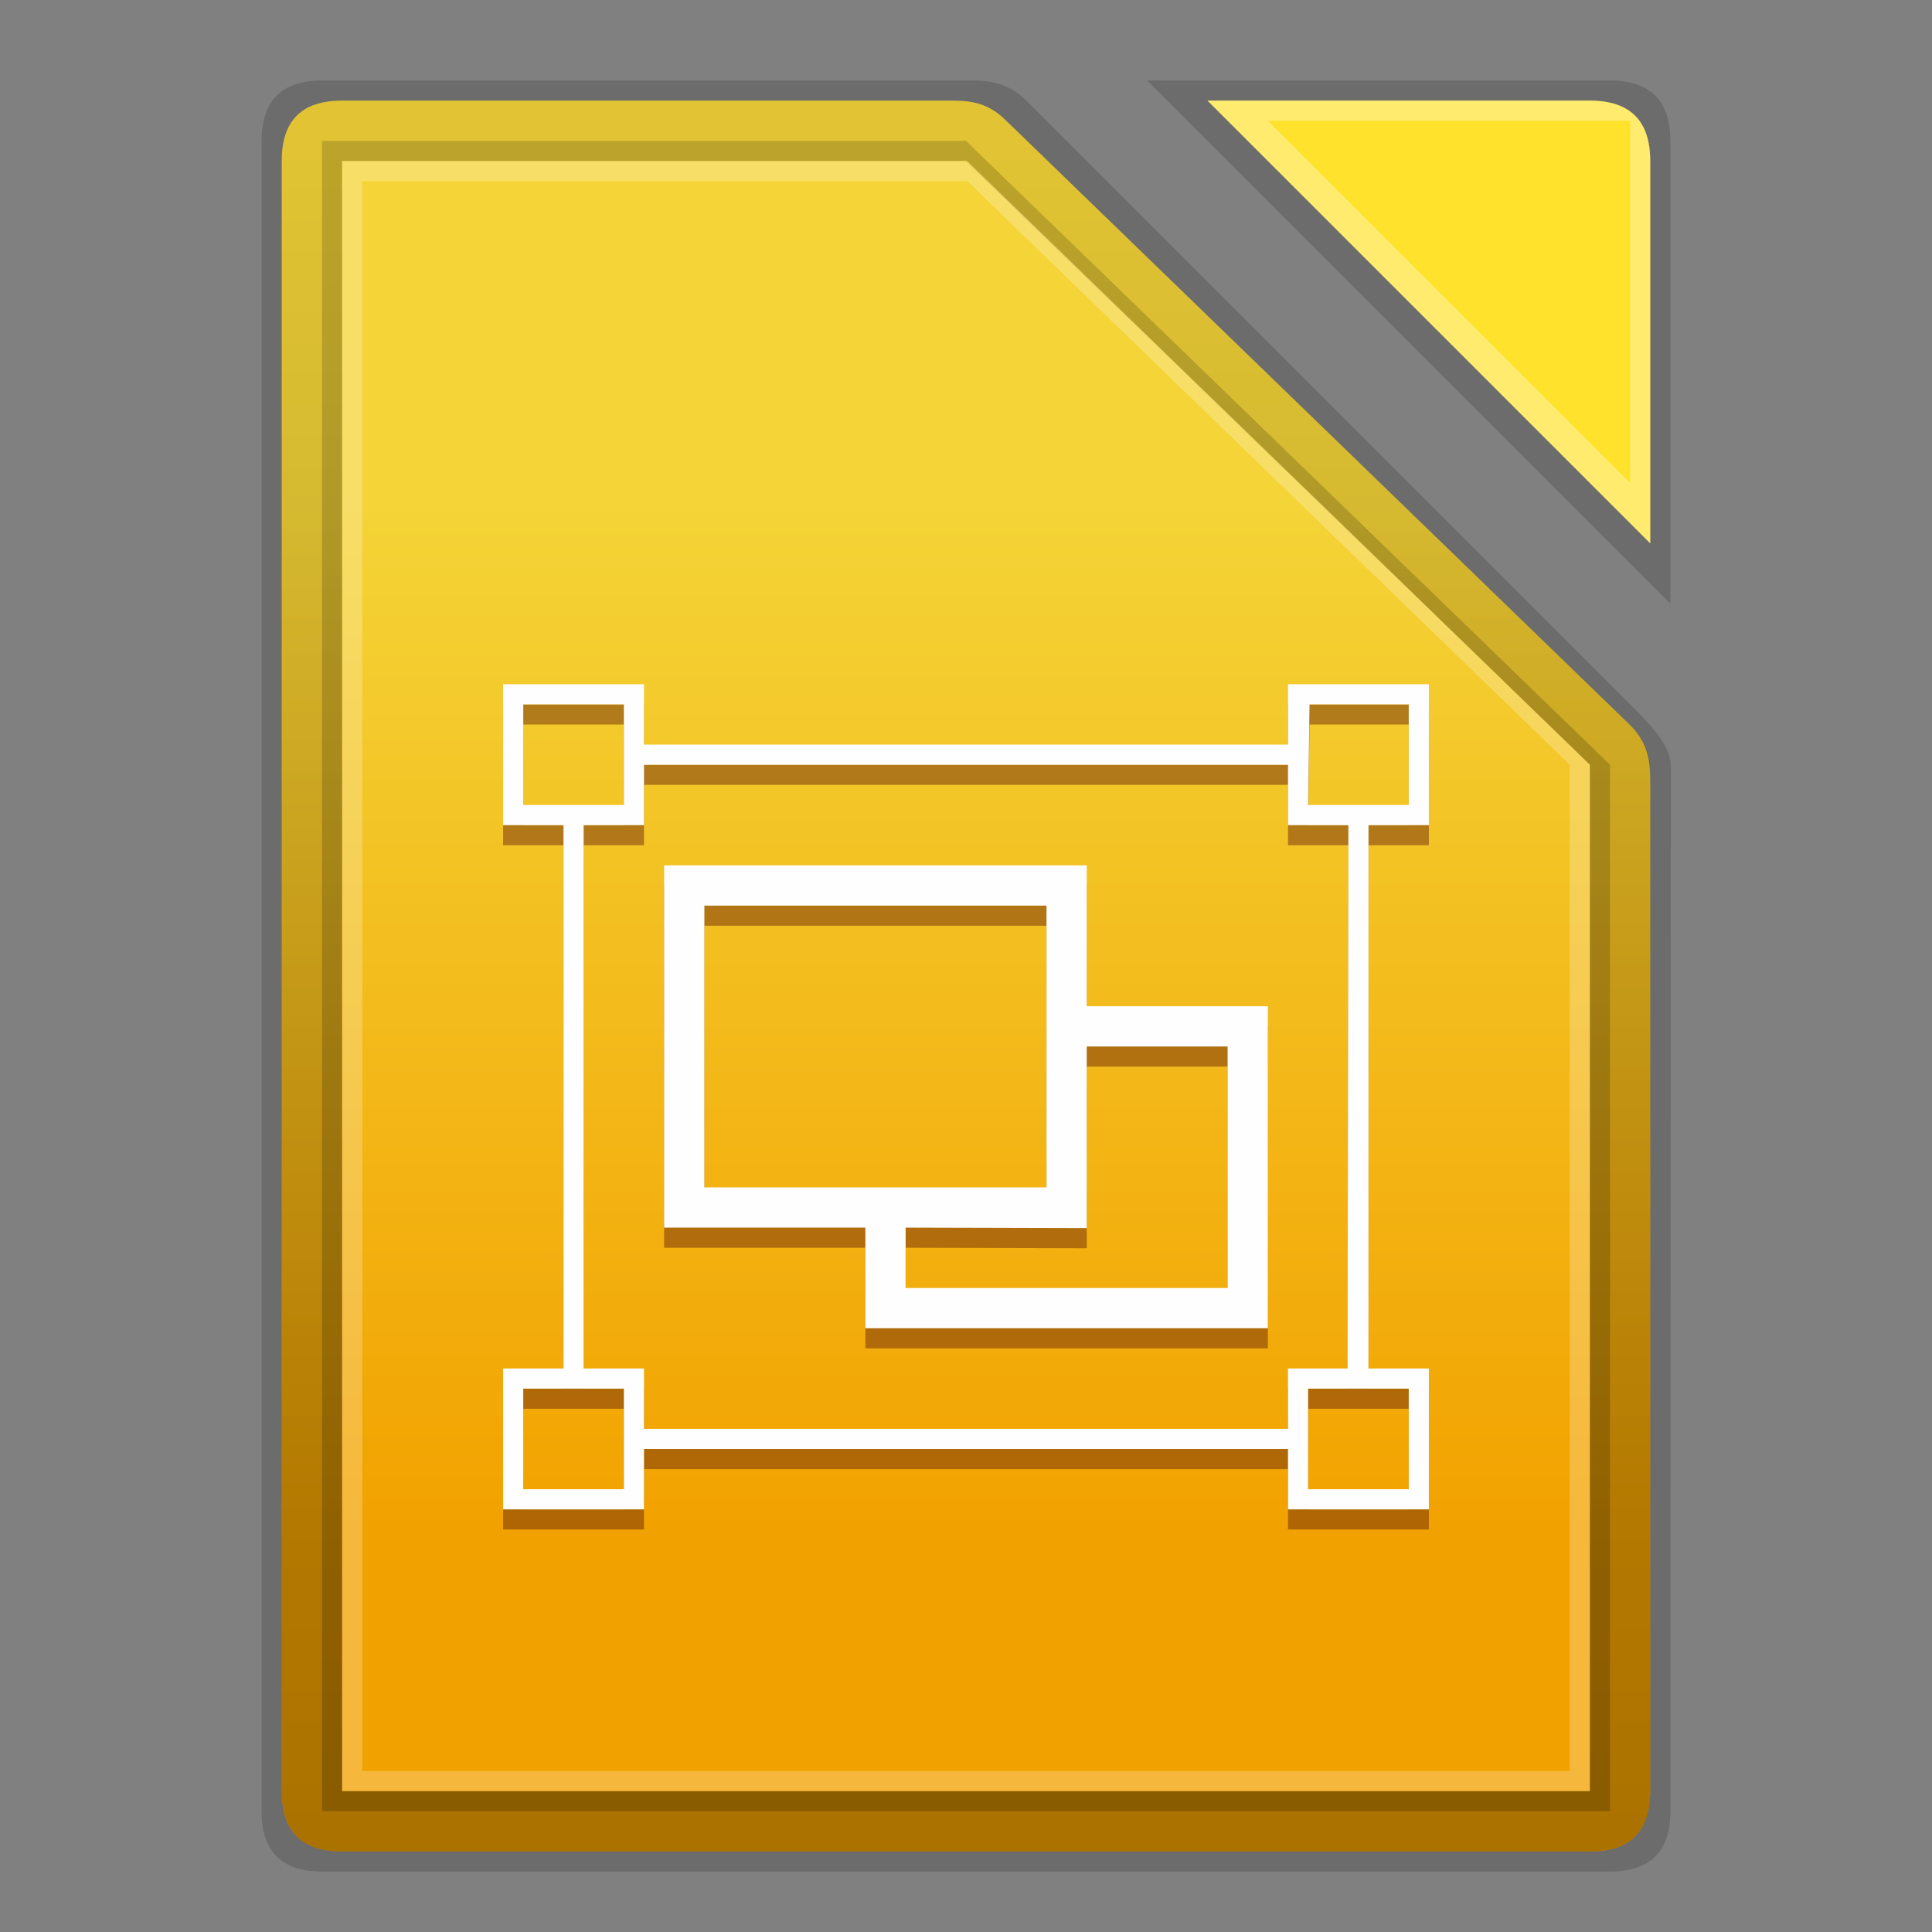 <svg xmlns:osb="http://www.openswatchbook.org/uri/2009/osb" xmlns="http://www.w3.org/2000/svg" xmlns:xlink="http://www.w3.org/1999/xlink" height="96" viewBox="0 0 96 96" width="96" id="svg2"><rect x="0" y="0" width="96" height="96" fill="#808080" stroke="none"/><title id="title4675">Template icons dark</title><defs id="defs22"><linearGradient id="linearGradient7995"><stop id="stop7991" offset="0" stop-color="#fff" stop-opacity=".057"/><stop id="stop7993" offset="1" stop-color="#fff" stop-opacity=".635"/></linearGradient><linearGradient id="linearGradient9793"><stop offset="0" id="stop9789" stop-color="#fff" stop-opacity=".464"/><stop offset="1" id="stop9791" stop-color="#f6f6f6" stop-opacity=".219"/></linearGradient><linearGradient id="linearGradient9499"><stop offset="0" id="stop9495" stop-opacity=".297"/><stop offset="1" id="stop9497" stop-opacity=".078"/></linearGradient><linearGradient id="linearGradient9422" osb:paint="solid"><stop offset="0" id="stop9420" stop-color="#ffe22c"/></linearGradient><linearGradient id="linearGradient9052"><stop offset="0" id="stop9048" stop-opacity=".411"/><stop offset="1" id="stop9050" stop-opacity=".516"/></linearGradient><linearGradient id="linearGradient7827"><stop id="stop7823" offset="0" stop-color="#f4d437"/><stop id="stop7825" offset="1" stop-color="#f2a200"/></linearGradient><linearGradient xlink:href="#linearGradient7827" id="linearGradient7785" x1="160" y1="137" x2="160" y2="188" gradientUnits="userSpaceOnUse"/><linearGradient gradientTransform="translate(-35.934 -35.408) scale(.719)" xlink:href="#linearGradient7827" id="linearGradient7785-2" x1="160" y1="137" x2="160" y2="188" gradientUnits="userSpaceOnUse"/><linearGradient xlink:href="#linearGradient9052" id="linearGradient9054" x1="160" y1="119" x2="160" y2="201.575" gradientUnits="userSpaceOnUse"/><linearGradient xlink:href="#linearGradient9422" id="linearGradient9424" x1="172" y1="128" x2="194" y2="128" gradientUnits="userSpaceOnUse"/><linearGradient xlink:href="#linearGradient9499" id="linearGradient9501" x1="160" y1="204" x2="160" y2="119" gradientUnits="userSpaceOnUse"/><linearGradient xlink:href="#linearGradient9499" id="linearGradient9719" gradientUnits="userSpaceOnUse" x1="75.591" y1="110.653" x2="75.591" y2="48"/><linearGradient xlink:href="#linearGradient9499" id="linearGradient9730" gradientUnits="userSpaceOnUse" x1="21" y1="47.457" x2="21" y2="2"/><linearGradient xlink:href="#linearGradient9793" id="linearGradient9795" x1="-64" y1="-57" x2="-64" y2="-71" gradientUnits="userSpaceOnUse"/><linearGradient xlink:href="#linearGradient9793" id="linearGradient9834" gradientUnits="userSpaceOnUse" x1="-44.031" y1="-34" x2="-44.031" y2="-54"/><linearGradient gradientTransform="translate(100 98)" xlink:href="#linearGradient9052" id="linearGradient9054-3" x1="160" y1="119" x2="160" y2="201.575" gradientUnits="userSpaceOnUse"/><linearGradient xlink:href="#linearGradient7995" id="linearGradient8964" gradientUnits="userSpaceOnUse" x1="192.576" y1="117.256" x2="192.576" y2="136.349"/><linearGradient xlink:href="#linearGradient7827" id="linearGradient9991" gradientUnits="userSpaceOnUse" x1="273.449" y1="218.045" x2="273.449" y2="328"/><linearGradient xlink:href="#linearGradient9499" id="linearGradient10016" gradientUnits="userSpaceOnUse" x1="272" y1="328.693" x2="272" y2="214.425"/><linearGradient xlink:href="#linearGradient7827" id="linearGradient8207" gradientUnits="userSpaceOnUse" gradientTransform="translate(-35.934 -35.408) scale(.719)" x1="86.127" y1="50.629" x2="86.127" y2="112.39"/><linearGradient xlink:href="#linearGradient7827" id="linearGradient8285" gradientUnits="userSpaceOnUse" gradientTransform="translate(-35.934 -35.408) scale(.719)" x1="28.947" y1="7.52" x2="28.947" y2="46.457"/><linearGradient xlink:href="#linearGradient7827" id="linearGradient8287" gradientUnits="userSpaceOnUse" gradientTransform="translate(-35.934 -35.408) scale(.719)" x1="-11.217" y1="-25.855" x2="-11.217" y2="1.957"/><linearGradient xlink:href="#linearGradient7827" id="linearGradient7872" gradientUnits="userSpaceOnUse" gradientTransform="translate(-35.934 -35.408) scale(.719)" x1="160" y1="137" x2="160" y2="188"/><linearGradient gradientTransform="translate(-128 -119)" xlink:href="#linearGradient9052" id="linearGradient9054-2" x1="160" y1="119" x2="160" y2="201.575" gradientUnits="userSpaceOnUse"/><linearGradient xlink:href="#linearGradient9052" id="linearGradient7937" gradientUnits="userSpaceOnUse" x1="79.843" y1="50.497" x2="79.843" y2="108"/><style id="style51071-8">.str0{stroke:#1f1a17;stroke-width:3}.fil0{fill:none}</style><style id="style2031-6">.str0{stroke:#1f1a17;stroke-width:.076}.fil0,.fil1{fill:none}.fil1{fill-rule:nonzero}</style><style id="style5368-2">.str0,.str1{stroke:#000;stroke-width:63}.str1{stroke:#09098f}.fil5{fill:none}.fil1,.fil2{fill:#000}.fil3{fill:#4d66cc}.fil0{fill:#576ecd}.fil4{fill:#89a1d4}</style><style id="style51071">.str0{stroke:#1f1a17;stroke-width:3}.fil0{fill:none}</style><style id="style2031">.str0{stroke:#1f1a17;stroke-width:.076}.fil0,.fil1{fill:none}.fil1{fill-rule:nonzero}</style><style id="style5368">.str0,.str1{stroke:#000;stroke-width:63}.str1{stroke:#09098f}.fil5{fill:none}.fil1,.fil2{fill:#000}.fil3{fill:#4d66cc}.fil0{fill:#576ecd}.fil4{fill:#89a1d4}</style><symbol id="icon-object-group" viewBox="0 0 32 28"><title id="title15141">object-group</title><path d="M32 6h-2v16h2v6h-6v-2H6v2H0v-6h2V6H0V0h6v2h20V0h6v6zm-4-4v2h2V2h-2zM2 2v2h2V2H2zm2 24v-2H2v2h2zm22-2v-2h2V6h-2V4H6v2H4v16h2v2h20zm4 2v-2h-2v2h2zM20 10h6v12H12v-4H6V6h14v4zM8 16h10V8H8v8zm16 4v-8h-4v6h-6v2h10z" id="path15143"/></symbol></defs><g id="g8840" transform="translate(-112 -112)"><g id="g8838"><g id="g9013" fill-rule="evenodd"><path id="path9007" d="M192.01 116H169l26 26v-22.965c0-2.035-1-3.035-2.99-3.035z" style="marker:none" fill-opacity=".157" stroke-width=".217" paint-order="fill markers stroke"/><path d="M191.009 117H172l22 22v-18.985c0-2.015-1-3.015-2.991-3.015z" id="path9009" fill="url(#linearGradient9424)"/><path id="path9011" d="M172 117l22 22v-19.007c0-1.993-1-2.993-3.035-2.993zm3 1h18v18z" style="line-height:normal;font-variant-ligatures:normal;font-variant-position:normal;font-variant-caps:normal;font-variant-numeric:normal;font-variant-alternates:normal;font-feature-settings:normal;text-indent:0;text-align:start;text-decoration-line:none;text-decoration-style:solid;text-decoration-color:#000;text-transform:none;text-orientation:mixed;shape-padding:0;isolation:auto;mix-blend-mode:normal" color="#000" font-weight="400" font-family="sans-serif" white-space="normal" overflow="visible" fill="#fff" fill-opacity=".313"/></g><path id="path7759" d="M127.994 116h32.009c.997 0 1.998 0 3.03 1.032L193 147c1 1 2 2 2.023 3.056l-.022 51.954c0 1.99-1.001 2.99-3.04 2.99h-63.955C126 205 125 204 125 202.013v-83.006c0-2.007 1-3.007 2.994-3.007z" style="isolation:auto;mix-blend-mode:normal;marker:none" color="#000" display="block" overflow="visible" fill-opacity=".157" stroke-width=".217" paint-order="fill markers stroke"/><path style="isolation:auto;mix-blend-mode:normal;marker:none" d="M129 117h29.995c1.005 0 1.983-.022 3.005 1l30.999 30.03C194 149.03 194 150 194 151.013v49.964c0 2.023-1 3.023-2.97 3.023H129c-2 0-3-1-3-2.98V120c0-2.019 1-3 3-3z" id="rect7756" color="#000" display="block" overflow="visible" fill="url(#linearGradient7785)" stroke-width=".201" paint-order="fill markers stroke"/><path style="line-height:normal;font-variant-ligatures:normal;font-variant-position:normal;font-variant-caps:normal;font-variant-numeric:normal;font-variant-alternates:normal;font-feature-settings:normal;text-indent:0;text-align:start;text-decoration-line:none;text-decoration-style:solid;text-decoration-color:#000;text-transform:none;text-orientation:mixed;shape-padding:0;isolation:auto;mix-blend-mode:normal;marker:none" d="M126 120.008V201c0 2 1 3 3 3h62.002c1.998 0 2.998-1 2.998-3.005v-49.997c0-.998.079-1.922-1.025-2.991L162 118c-1.026-.995-2-1-3.016-1h-29.97C127 117 126 118 126 120.008zm3-.008h31.063L191 150v51h-62z" id="path7787" color="#000" font-weight="400" font-family="sans-serif" white-space="normal" overflow="visible" fill="url(#linearGradient9501)" stroke-width=".201" paint-order="fill markers stroke"/><path style="line-height:normal;font-variant-ligatures:normal;font-variant-position:normal;font-variant-caps:normal;font-variant-numeric:normal;font-variant-alternates:normal;font-feature-settings:normal;text-indent:0;text-align:start;text-decoration-line:none;text-decoration-style:solid;text-decoration-color:#000;text-transform:none;text-orientation:mixed;shape-padding:0;isolation:auto;mix-blend-mode:normal" d="M128 119v83h64v-52l-32-31zm1 1h31l31 30v51h-62z" id="path8968" color="#000" font-weight="400" font-family="sans-serif" white-space="normal" overflow="visible" opacity=".398" fill="url(#linearGradient9054)" fill-rule="evenodd"/><path id="path8019" d="M129 120v81h62v-51l-30.937-30zm1 1h30.063L190 150v50h-60z" style="line-height:normal;font-variant-ligatures:normal;font-variant-position:normal;font-variant-caps:normal;font-variant-numeric:normal;font-variant-alternates:normal;font-feature-settings:normal;text-indent:0;text-align:start;text-decoration-line:none;text-decoration-style:solid;text-decoration-color:#000;text-transform:none;text-orientation:mixed;shape-padding:0;isolation:auto;mix-blend-mode:normal" color="#000" font-weight="400" font-family="sans-serif" white-space="normal" overflow="visible" fill="#fff" fill-opacity=".235" fill-rule="evenodd"/><path id="path7816" d="M183 154h-3v27h3v7h-7v-3h-32v3h-7v-7h3v-27h-3v-7h7v3h32v-3h7zm-5.93-6l-.07 5h5v-5zM138 148v5h5v-5zm5 39v-5h-5v5zm-2-33v27h3v3h32v-3h2.96l.04-27h-3v-3h-32v3zm41 33v-5h-5v5zm-16-31v7h9v16h-20v-5h-10v-18zm-19 16h17v-14h-17zm26 5v-12h-7v9.024l-9-.024v3z" fill="#642009" fill-opacity=".464" stroke-width="1.563"/><path d="M183 153h-3v27h3v7h-7v-3h-32v3h-7v-7h3v-27h-3v-7h7v3h32v-3h7zm-5.93-6l-.07 5h5v-5zM138 147v5h5v-5zm5 39v-5h-5v5zm-2-33v27h3v3h32v-3h2.96l.04-27h-3v-3h-32v3zm41 33v-5h-5v5zm-16-31v7h9v16h-20v-5h-10v-18zm-19 16h17v-14h-17zm26 5v-12h-7v9.024l-9-.024v3z" id="path30419" fill="#fefefe" stroke-width="1.563"/></g></g></svg>